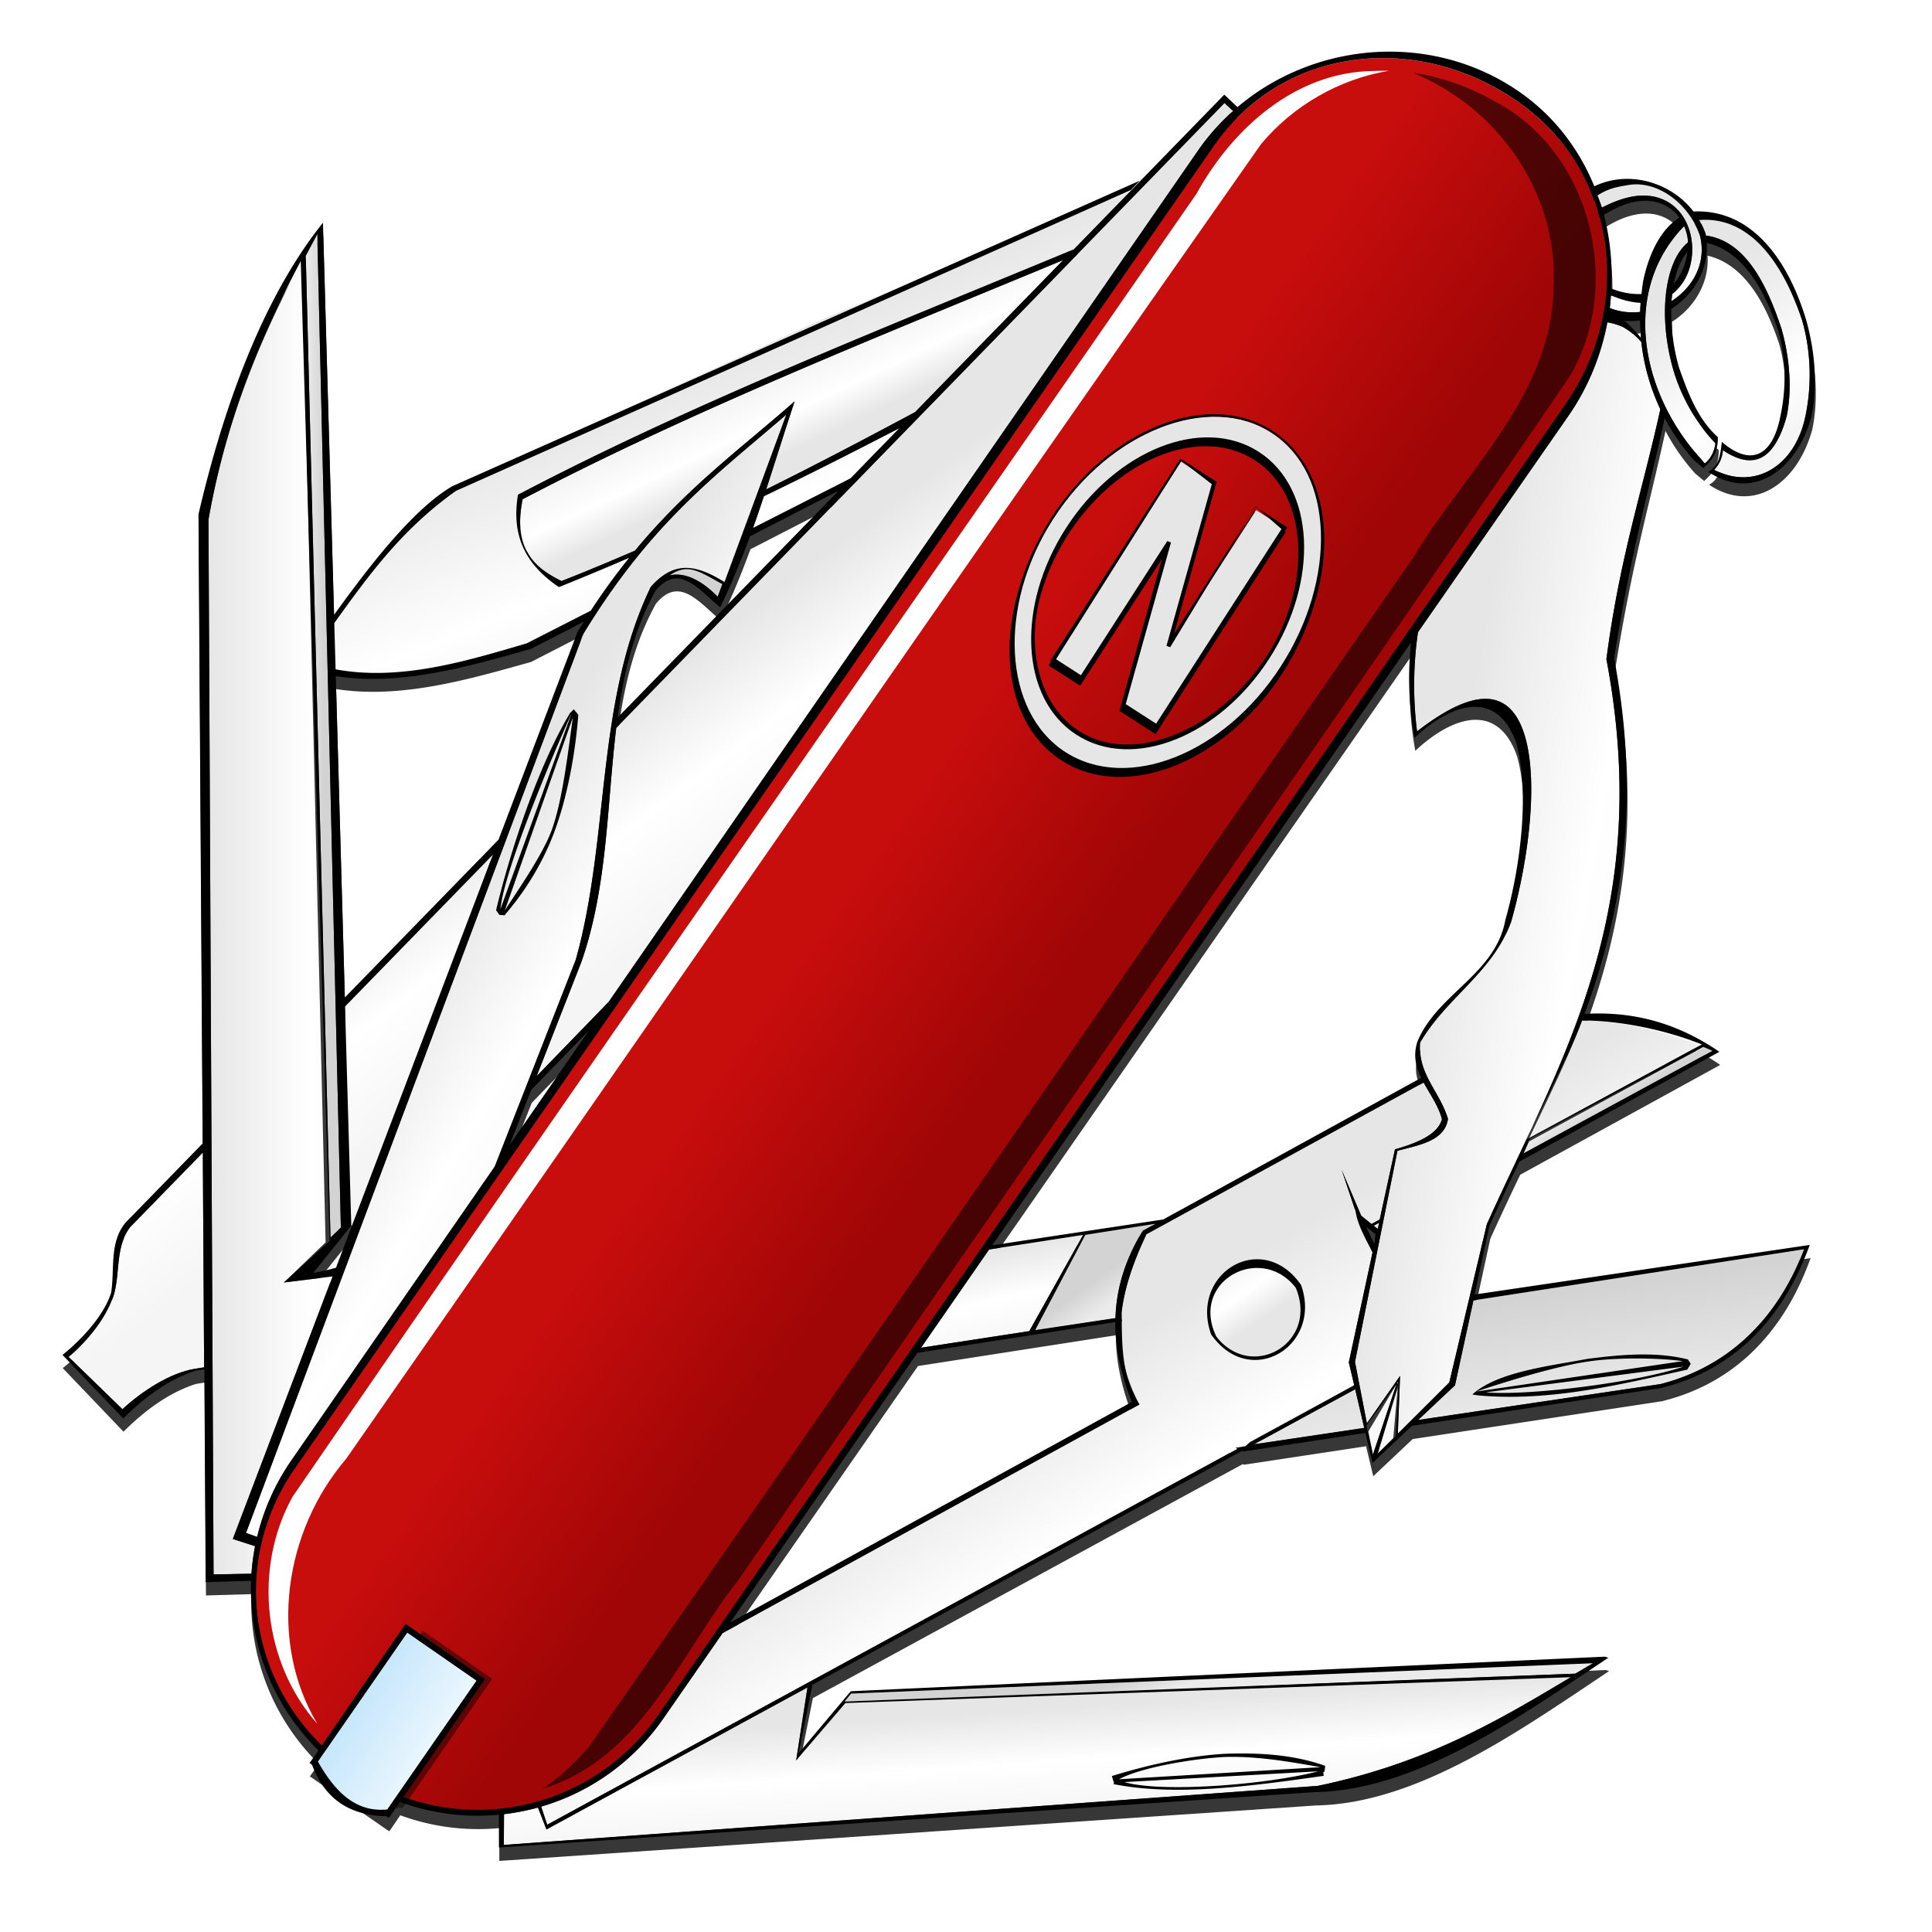 <?xml version="1.0" encoding="UTF-8"?>
<svg width="256" height="256" version="1.0" xmlns="http://www.w3.org/2000/svg" xmlns:xlink="http://www.w3.org/1999/xlink">
 <defs>
  <linearGradient id="h" x1="104.77" x2="125.22" y1="107.58" y2="134.58" gradientTransform="matrix(.8 0 0 .8 101.71 304.02)" gradientUnits="userSpaceOnUse" xlink:href="#a"/>
  <linearGradient id="c">
   <stop stop-color="#e6e6e6" offset="0"/>
   <stop stop-color="#fff" offset=".711"/>
   <stop stop-color="#f5f5f5" offset="1"/>
  </linearGradient>
  <linearGradient id="b">
   <stop stop-color="#d3d3d3" offset="0"/>
   <stop stop-color="#ebebeb" offset="1"/>
  </linearGradient>
  <linearGradient id="a">
   <stop stop-color="#e6e6e6" offset="0"/>
   <stop stop-color="#fff" offset=".5"/>
   <stop stop-color="#f5f5f5" offset="1"/>
  </linearGradient>
  <linearGradient id="k" x1="130.72" x2="164.45" y1="396.71" y2="396.71" gradientTransform="matrix(.8 0 0 .8 22.337 64.546)" gradientUnits="userSpaceOnUse" xlink:href="#a"/>
  <linearGradient id="l" x1="335.69" x2="383.28" y1="430.21" y2="439.21" gradientTransform="matrix(.8 0 0 .8 22.337 64.546)" gradientUnits="userSpaceOnUse" xlink:href="#a"/>
  <linearGradient id="m" x1="168.94" x2="204.47" y1="448.4" y2="469.4" gradientTransform="matrix(.8 0 0 .8 22.337 64.546)" gradientUnits="userSpaceOnUse" xlink:href="#a"/>
  <linearGradient id="n" x1="213.12" x2="214.37" y1="389.57" y2="384.69" gradientTransform="matrix(.8 0 0 .8 22.337 64.546)" gradientUnits="userSpaceOnUse" xlink:href="#b"/>
  <linearGradient id="o" x1="182.2" x2="207.81" y1="216" y2="257" gradientTransform="matrix(.8 0 0 .8 101.71 304.02)" gradientUnits="userSpaceOnUse" xlink:href="#a"/>
  <linearGradient id="t" x1="258.78" x2="262.2" y1="501.2" y2="517.04" gradientTransform="matrix(.8 0 0 .8 22.337 64.546)" gradientUnits="userSpaceOnUse" xlink:href="#a"/>
  <linearGradient id="u" x1="268.5" x2="271.5" y1="206.5" y2="226" gradientTransform="matrix(.8 0 0 .8 101.71 304.02)" gradientUnits="userSpaceOnUse" xlink:href="#b"/>
  <linearGradient id="A" x1="307.18" x2="301.41" y1="510.72" y2="502.38" gradientTransform="matrix(.8 0 0 .8 22.337 64.546)" gradientUnits="userSpaceOnUse" xlink:href="#a"/>
  <linearGradient id="g" x1="85.25" x2="99.406" y1="65.453" y2="100.45" gradientTransform="matrix(.8 0 0 .8 101.71 304.02)" gradientUnits="userSpaceOnUse" xlink:href="#c"/>
  <linearGradient id="i" x1="149.75" x2="146.84" y1="412.16" y2="412.16" gradientTransform="matrix(.8 0 0 .8 22.337 64.546)" gradientUnits="userSpaceOnUse" xlink:href="#b"/>
  <linearGradient id="j" x1="232.36" x2="227.35" y1="365.91" y2="355.41" gradientTransform="matrix(.8 0 0 .8 22.337 64.546)" gradientUnits="userSpaceOnUse" xlink:href="#a"/>
  <linearGradient id="p" x1="263.53" x2="261.91" y1="178.25" y2="175.75" gradientTransform="matrix(.8 0 0 .8 101.71 304.02)" gradientUnits="userSpaceOnUse" xlink:href="#b"/>
  <linearGradient id="q" x1="278.14" x2="280.84" y1="505.26" y2="509.01" gradientTransform="matrix(.8 0 0 .8 22.337 64.546)" gradientUnits="userSpaceOnUse" xlink:href="#b"/>
  <linearGradient id="w" x1="287.12" x2="288.09" y1="570.74" y2="573.99" gradientTransform="matrix(.8 0 0 .8 22.337 64.546)" gradientUnits="userSpaceOnUse" xlink:href="#b"/>
  <linearGradient id="x" x1="283.91" x2="285.09" y1="575.66" y2="593.41" gradientTransform="matrix(.8 0 0 .8 22.337 64.546)" gradientUnits="userSpaceOnUse" xlink:href="#a"/>
  <linearGradient id="y" x1="270.26" x2="272.35" y1="33.851" y2="46.037" gradientTransform="matrix(.8 0 0 .8 101.71 304.02)" gradientUnits="userSpaceOnUse" xlink:href="#c"/>
  <linearGradient id="z" x1="272.18" x2="288.29" y1="44.611" y2="69.536" gradientTransform="matrix(.8 0 0 .8 101.71 304.02)" gradientUnits="userSpaceOnUse" xlink:href="#c"/>
  <linearGradient id="r" x1="204.25" x2="180.25" y1="478.44" y2="461.44" gradientUnits="userSpaceOnUse">
   <stop stop-color="#a10606" offset="0"/>
   <stop stop-color="#c80d0d" offset="1"/>
  </linearGradient>
  <linearGradient id="v" x1="154.5" x2="171.75" y1="582.91" y2="593.94" gradientTransform="matrix(.8 0 0 .8 21.537 61.347)" gradientUnits="userSpaceOnUse">
   <stop stop-color="#c7e7fc" offset="0"/>
   <stop stop-color="#f9fdff" offset="1"/>
  </linearGradient>
  <filter id="B">
   <feGaussianBlur stdDeviation="2.297"/>
  </filter>
  <filter id="s">
   <feGaussianBlur stdDeviation=".278"/>
  </filter>
  <filter id="f">
   <feGaussianBlur stdDeviation="2.94"/>
  </filter>
  <filter id="C">
   <feGaussianBlur stdDeviation="4.117"/>
  </filter>
  <filter id="D">
   <feGaussianBlur stdDeviation="1.112"/>
  </filter>
 </defs>
 <path transform="matrix(.8 0 0 .8 -77.712 -238.1)" d="M327.655 308.289c-9.175-.052-18.317 3.149-25.437 9.187l-2.188-2.062-15.593 16-5.313 2.219 5.406-2.407 1.5-1.562-37.593 16.719-14.782 6.125-38.843 17.718-22.688 10.063c-6.7 3.916-14.097 13.715-19.594 21.312l-1.843-64.968c-10.314 12.88-16.7 31.446-20.625 48.312v.093l.687 104.157L118 502.29c-2.747 3.288-1.793 7.629-2.406 11.625-1.725 5.44-8.063 10.312-8.063 10.312l10.063 10.532c3.423-3.412 7.443-6.457 12-7.907.483-.077.954-.162 1.437-.218l.22 34.75v.5l7.53-.22a37.403 37.403 0 0011.157 28.095l-1.188 1.687-.281.406.406.282 12.313 8.53.437.282.281-.406 1.532-2.25a37.31 37.31 0 0016.406 2.125v5.437l135.25-9.187c16.984-.303 34.055-12.596 48.562-22.25l-.562-.188-124.75 5.72-.219.03-8.625 10.25 2.281-11.343 71.188-38.75c.031.012.062.018.094.03l.125.063 20.218-3.062 1.188 4.969 6.531-6.157 41.406-6.28h.032l.03-.032c11.632-2.912 19.932-11.116 24.438-23.656l-55.53 8.218 2.468-11.375c.006-.012.025-.018.031-.03v-.063a544.171 544.171 0 014.938-10.563l33.125-18.187c-6.759-4.637-13.601-6.476-20.75-6.344-.526.01-1.065.032-1.594.062 6.034-16.427 9.442-34.843 4.906-58.937 2.796-17.723 5.58-26.962 8.375-39.781a34.478 34.478 0 004.938 7.062l1.468 1.219c1.123-1.056 2.436-2.215 2.407-5.125-3.35-2.99-4.969-7.372-6.438-11.531-.963-3.376-1.343-6.734-1.281-9.72 3.65-2.32 6.165-6.407 5.875-10.937 6.516 1.507 9.912 8.808 11.844 14.563 1.465 5.134 1.194 10.129.406 13.937-1.29 6.916-4.961 8.612-9.75 4.47-.238 1.9-.32 3.873-2.25 4.968 7.547 4.997 14.714-.427 17.094-9.156.984-4.756.727-10.402-.907-16.125-2.61-8.63-8.123-17.862-17.937-17.875-.225 0-.457.02-.688.03-2.763-3.6-7.226-5.594-11.593-5.405a12.447 12.447 0 00-4.844 1.218c-2.519-6.178-6.68-11.68-12.469-15.687-6.403-4.432-13.826-6.583-21.219-6.625zm41.782 24.719c.27-.011.523-.015.78 0 2.278.132 4.07 1.221 5.22 2.78-3.28 2.044-5.148 6.38-6 10.5-.124.72-.202 1.436-.282 2.157-1.482.064-3.144-.164-5-.906.206-4.125-.186-8.24-1.218-12.188 2.41-1.553 4.608-2.267 6.5-2.343zm7.343 8.437c-.248 1.904-1.051 3.917-2.28 5.313l.03-.157c.493-2.379 1.338-4.065 2.25-5.156zm-7.875 11.375c.012.972.098 1.942.188 2.906a29.995 29.995 0 00-2.594-2.718c-.094-.041-.187-.088-.281-.125.905.088 1.801.056 2.687-.063zm-132.78 28.219L199.53 418.6c1.005-7.398 2.657-14.508 6.25-20.968 3.908-4.789 7.258-.088 10.72 2.718 1.87-3.83 3.474-7.762 4.937-11.75l14.687-7.562zm-42.188 21.687c-.342.543-.69 1.064-1.032 1.625l-.03.032v.03l-13.095 34.438-25.468 26.157-1.5-53.25c10.792 1.674 21.997-1.608 32.312-4.5h.031l.032-.032 8.75-4.5zm137.03 3.47c-.514 4.984-.437 10.212.595 15.78 6.017-5.627 13.609-8.287 16.843.875 2.06 7.144 1.083 19.097-1.812 29.344-1.646 8.968-11.322 12.227-14.563 20.125-.744 2.286-.252 4.19.625 6l-42.75 23.469-28.343 4.281 69.406-99.875zm-136.218 64.28l-13.156 19 3.625-9.187 9.531-9.813zm-39.375 32.282l.125.062-2.656 6.969c-1.185.319-2.405.624-3.75.844l6.125-7.625.156-.157v-.093zm168.125.218c.529.39 1.021.806 1.531 1.22l.032-.032-.157 1.687-1.406-2.875zm-40.437 15.438l.062.219h-.062v-.22zm-1.094.375c-.023 4.3.954 8.674 2.719 13.25l-66.532 36.531 31.032-44.687 32.78-5.094zm1.687 7.812a27.64 27.64 0 002.313 5.844c-1.192-1.885-1.897-3.838-2.313-5.844z" fill-opacity=".784" filter="url(#f)"/>
 <path transform="translate(-99.25 -299.44)" d="M251.978 323.558l-43.584 18.093-42.51 19.368-8.771 4.373c-6.011 5.214-9.756 10.994-14.42 16.544v6.223l5.373 1 8.772-.85 10.32-2.699 10.472-4.798 3.374-4.823 3.399-4.099-10.597 4.948-2.549-1.824-2.124-2.274-1.274-4.649.85-3.123 27.29-12.996 26.59-11.17 20.342-8.073 9.047-9.171zm-33.513 32.588c-5.964 3.094-11.956 6.136-17.993 9.047-.47 1.415-.948 2.82-1.45 4.223l12.92-6.573 6.523-6.697z" fill="url(#g)"/>
 <path transform="translate(-99.25 -299.44)" d="M261.5 313.112l-80.596 82.794c-1.24 10.193-1.129 21.01-4.623 31.014l-5.923 15.12 9.546-9.847 78.097-112.809a29.604 29.604 0 014.623-5.223l-1.125-1.05zM164.56 412.7l-19.593 20.118.125 28.54 1.15.724L164.56 412.7zm-38.436 39.486l-9.622 9.871c-1.972 2.596-1.312 5.85-2.149 8.897-1.4 4.413-5.456 7.847-5.998 8.297l7.123 6.922c.45-.422 4.855-4.517 9.546-5.348.426-.063.848-.139 1.275-.2l-.175-28.44z" fill="url(#h)"/>
 <path transform="translate(-99.25 -299.44)" d="m141.29 330.48 3.124 131.63-1.374 1.325-3.274-130.08c0.509-0.956 1.013-1.908 1.524-2.874z" fill="url(#i)"/>
 <path transform="translate(-99.25 -299.44)" d="m240.13 333.9-19.618 20.143c-6.563 3.515-13.138 6.973-19.742 10.246 1.276-3.882 2.48-7.798 3.773-11.67-7.015 6.188-14.092 11.264-21.142 19.767a281.77 281.77 0 0 1-9.747 4.048c-3.483-1.707-6.525-4.255-5.148-10.846 22.252-11.661 47.13-21.534 71.624-31.688z" fill="url(#j)"/>
 <path transform="translate(-99.25 -299.44)" d="M139.276 333.86l3.117 130.196-5.523 5.324 6.448-.8-13.22 34.787 2.948.95a29.752 29.752 0 00-.475 3.648l-5.023.1-.674-139.774c2.56-14.485 7.688-25.48 12.402-34.43z" fill="url(#k)"/>
 <path transform="translate(-99.25 -299.44)" d="M312.23 342.15a8.643 8.643 0 012.025.6c.924.507 1.747 1.19 2.474 2.025a28.473 28.473 0 002.524 8.897c-2.394 10.892-5.357 19.528-7.122 32.938l-.025.075v.1c6.343 33.514-5.991 53.056-15.844 74.872l-4.973 20.968-6.823 6.797.3-7.672-4.398 6.298-1.575-8.147 5.623-27.965c2.603-.732 6.292-1.223 6.698-4.249-1.115-3.663-4.046-5.962-3.674-10.096 3.456-5.962 9.602-9.243 12.046-16.019 2.345-8.303 3.579-18.49 1.849-24.491-2.408-8.32-9.167-4.706-14.32-.725a48.947 48.947 0 01.125-13.145l19.968-28.715c2.603-3.76 4.302-7.996 5.123-12.345z" fill="url(#l)"/>
 <path transform="translate(-99.25 -299.44)" d="m203.45 354.37-8.2 22.555c-4.043-2.53-6.833-3.04-9.769 0.287-7.35 15.253-5.399 33.23-9.946 49.432l-10.721 27.365-26.965 38.96a30.05 30.05 0 0 0-4.524 10.122l-1.474-0.525 44.683-119.11c9.071-14.916 17.745-21.153 26.916-29.09z" fill="url(#m)"/>
 <path transform="translate(-99.25 -299.44)" d="M190.35 374.864c1.42.057 2.836.995 4.624 1.974l-.625 1.675c-1.89-1.92-4.157-3.34-6.373-2.824.818-.614 1.598-.856 2.374-.825z" fill="url(#n)"/>
 <path transform="translate(-99.25 -299.44)" d="M308.882 434.667c-1.952 5.188-4.725 10.776-7.047 15.67l22.667-12.37c-4.834-1.949-10.701-3.315-15.62-3.3zm-20.992 8.222l-31.614 17.319-.674.1-4.449 2.699c-1.786 3.76-3.048 7.367-3.374 10.996l.175.5-.2.025c-.232 3.588.453 7.207 2.475 11.02l-55.23 30.29-7.822 11.27a29.857 29.857 0 01-16.22 11.721l.8 2.4L262.2 491.97l.275.15 16.22-9.121-.7-2.95-.026-.1.025-.074 3.124-14.47c-.277-.625-.592-1.234-.874-1.85l-1.1-3.698c-.139-.106-.265-.176-.4-.275l-1.724-5.148 2.599 6.098 1.374 1.1 1.075-.6 2.024-9.297c3.164-.897 5.707-2.042 6.223-3.999-.455-1.752-1.566-3.268-2.424-4.848z" fill="url(#o)"/>
 <path transform="translate(-99.25 -299.44)" d="M324.951 438.166l-23.091 12.52c-.254.533-.496 1.068-.75 1.6l25.04-13.595c-.393-.186-.798-.351-1.199-.525zm-42.96 23.291l-.724.4.55.425.175-.825zm-.524 1.5z" fill="url(#p)"/>
 <path transform="translate(-99.25 -299.44)" d="M252.328 461.607l-1.55.85-.1.05c-2.386 3.909-3.51 7.72-3.623 11.596l-10.73 1.676 6.65-12.797 9.353-1.375z" fill="url(#q)"/>
 <path transform="translate(-99.25 -299.44)" d="M282.742 307.139c-8.757-.08-17.226 3.797-22.692 11.695L138.32 494.021c-8.198 11.844-6.325 27.027 3.573 36.711l10.871-15.77.225-.324.35.225 9.846 6.847.325.225-.225.325-10.57 15.295a29.094 29.094 0 0033.787-10.896l120.156-173.612c5.276-7.624 6.761-16.68 4.573-24.766-.01.007-.015.018-.025.025-.096-.352-.19-.701-.3-1.05.007-.003.019.004.025 0-.128-.41-.252-.82-.4-1.224-.015.01-.034.014-.05.025a29.441 29.441 0 00-.624-1.6c.01-.005.015-.019.025-.025-1.97-4.495-5.174-8.517-9.622-11.595-5.404-3.74-11.527-5.644-17.518-5.698z" fill="url(#r)"/>
 <path transform="matrix(.8 0 0 .8 -77.712 -238.1)" d="m167.16 567.73 11.5 7.968-14.813 21.375c-6.492 0.299-10.992-1.618-11.5-7.968l14.813-21.375z" fill-opacity=".446" filter="url(#s)"/>
 <path transform="translate(-99.25 -299.44)" d="m242.76 463.08-7.122 12.745-14.345 2.2 9.022-13.02 12.445-1.925z" fill="url(#t)"/>
 <path transform="translate(-99.25 -299.44)" d="M338.296 464.981l-43.809 6.773-2.424 11.17-.05.126-.1.074-4.748 4.474 32.063-4.748c8.84-2.22 15.496-8.447 19.068-17.869zm-59.478 18.543l-13.42 7.298 14.62-2.175-1.2-5.123z" fill="url(#u)"/>
 <path d="M166.473 168.01c1.845-.027 3.765.751 5.224 2.624 3.063 7.342-5.854 12.465-10.522 6.472-2.45-5.047 1.24-9.037 5.298-9.096z" fill="#ccc"/>
 <path d="M185.267 183.03l-.125.2.1.15.025-.35zm-.225.374l-3.724 6.273.6 3.074 3.124-9.347zm.15.55l-2.65 8.672 2.075-2.074.575-6.598z" fill="#f9f9f9"/>
 <path transform="translate(-99.25 -299.44)" d="m153.21 515.76 9.197 6.372-11.846 17.094c-5.192 0.239-8.79-1.294-9.197-6.373l11.846-17.093z" fill="url(#v)"/>
 <path transform="translate(-99.25 -299.44)" d="M310.307 519.836c-.792.449-1.548.919-2.325 1.375l-96.814 3.698.85-1.05 98.289-4.023z" fill="url(#w)"/>
 <path transform="translate(-99.25 -299.44)" d="M307.983 521.56c-8.863 5.275-19.362 11.456-34.113 14.52l-107.86 7.822.024-4.073a30.026 30.026 0 004.499-.875l1.124 2.9 34.588-18.82-1.5 9.672 6.148-7.722 97.09-3.424z" fill="url(#x)"/>
 <path transform="translate(-99.25 -299.44)" d="M315.78 323.883a6.226 6.226 0 00-.725.075c-1.884.31-2.735.52-4.124 1.374.145.419.449 1.2.575 1.624 1.84-.946 3.484-1.473 4.898-1.574 7.62-.546 9.068 9.494 4.424 13.02-.037.317-.078.618-.1.95 2.839-1.813 4.689-5.07 3.773-8.697-1.382-3.979-5.106-6.939-8.721-6.772zm-3.074 14.694c-.043.556-.079 1.12-.15 1.675 1.298.537 2.676.668 4.023.524.011-.4.023-.799.05-1.2-1.162-.061-2.467-.365-3.923-.999z" fill="url(#y)"/>
 <path transform="translate(-99.25 -299.44)" d="M324.826 328.58c-.141.006-.28.014-.425.026.332.57.627 1.177.85 1.824.015.076.012.15.025.225 5.707.749 8.428 7.594 10.021 12.32 1.206 4.223 1.364 8.39.7 11.596-1.31 4.829-3.722 7.704-8.447 4.549-.055.733-.323 1.738-1.15 2.574 5.321 2.75 10.734-.423 12.096-7.198.756-3.65.825-8.13-.45-12.595-1.982-5.948-5.988-13.602-13.22-13.32zm-2.424.826c-8.347 8.562-5.709 21.919 1.924 30.513.21.178.615.768.825.925.708-.53 1.313-1.596 1.375-2.674-2.093-2.15-4.417-5.747-5.573-9.796-1.206-4.223-1.363-8.415-.7-11.621.518-2.505 1.494-4.242 2.649-5.173-.007-.178-.003-.355-.025-.525a6.08 6.08 0 00-.475-1.65z" fill="url(#z)"/>
 <path transform="translate(-99.25 -299.44)" d="m266.02 466.31c-4.331-0.137-8.28 4.371-6.298 9.946 5.16 7.39 14.804 1.561 11.92-6.548-1.612-2.31-3.653-3.336-5.622-3.398z" fill="url(#A)"/>
 <path transform="matrix(.8 0 0 .8 -77.712 -238.1)" d="M324.687 309.383c-12.982.11-23.413 9.532-29.378 20.35-49.845 71.972-100.167 143.657-149.716 215.806-6.582 11.882-4.83 27.506 4.094 37.594-8.2-13.783-5.45-31.918 4.79-43.887C205.03 466.713 255.234 393.813 306 321.508c5.321-6.395 12.94-10.776 21.157-12.156-.823.005-1.647-.02-2.47.03z" fill="#fff" filter="url(#B)"/>
 <path transform="matrix(.8 0 0 .8 -77.712 -238.1)" d="M332.406 310.227c13.89 6.265 23.052 20.481 22.03 35.437-.439 17.556-14.654 30.064-23.184 44.243-45.553 65.616-90.776 131.565-136.534 196.976-2.23 2.631-4.799 5.037-7.687 7 16.324-4.905 22.732-22.315 32.42-34.568 45.797-66.42 92.173-132.718 137.61-199.213 9.053-15.22 3.639-37.197-12.155-45.594-4.232-2.41-8.884-4.133-13.657-4.813l.91.418.247.114zM187.03 593.883c-.18.015.042.08 0 0z" fill-opacity=".562" filter="url(#C)"/>
 <path d="M184.317 6.844c-7.338-.042-14.648 2.518-20.343 7.347l-1.749-1.65-19.943 20.493C117.154 43.46 91.523 53.525 68.634 65.547c-.772 4.703.366 8.829 5.423 12.246a372.976 372.976 0 009.297-3.874 87.206 87.206 0 00-5.073 6.998l-8.472 4.323c-7.865 2.324-16.77 5.044-25.341 3.449l-.175-6.123c4.606-6.424 9.01-12.469 16.12-17.519l.05-.025 89.367-39.835 1.2-1.25-91.093 40.486C54.58 67.555 48.664 75.39 44.268 81.466L42.794 29.51C34.546 39.81 29.439 54.658 26.3 68.146V68.221l.55 83.295-10.197 10.471c-2.197 2.63-1.434 6.1-1.924 9.297-1.38 4.35-6.448 8.247-6.448 8.247l8.047 8.422c2.738-2.73 5.953-5.164 9.597-6.323.386-.062.763-.13 1.15-.175l.174 27.79v.4l6.023-.175a29.912 29.912 0 008.922 22.466l-.95 1.35-.225.325.325.225c1.83 4.887 5.355 6.725 9.847 6.822l.35.225.224-.325 1.225-1.799a29.838 29.838 0 0013.12 1.7v4.348l108.16-7.348c13.583-.242 27.235-10.072 38.836-17.793l-.45-.15-99.763 4.573-.175.025-6.897 8.197 1.824-9.071 56.93-30.989c.024.01.05.015.074.025l.1.05 16.17-2.45.949 3.974 5.223-4.923 33.113-5.023h.025l.025-.025c9.301-2.329 15.939-8.89 19.543-18.918l-44.41 6.573 1.975-9.097c.005-.01.02-.015.025-.025v-.05a435.182 435.182 0 013.949-8.447l26.49-14.545c-5.405-3.708-10.877-5.178-16.594-5.073-.42.008-.851.026-1.274.05 4.825-13.137 7.55-27.864 3.923-47.133 2.236-14.173 4.463-21.561 6.698-31.813a27.572 27.572 0 003.948 5.648l1.175.974c.898-.844 1.947-1.77 1.924-4.098-2.679-2.391-3.973-5.896-5.148-9.222a26.64 26.64 0 01-1.025-7.772c2.92-1.856 4.93-5.124 4.699-8.747 5.21 1.205 7.926 7.044 9.471 11.646 1.172 4.106.956 8.1.325 11.146-1.032 5.53-3.967 6.887-7.797 3.574-.19 1.52-.256 3.098-1.8 3.973 6.036 3.997 11.768-.341 13.67-7.322.788-3.803.582-8.318-.724-12.895-2.088-6.901-6.497-14.284-14.345-14.295-.18 0-.365.016-.55.025-2.21-2.88-5.779-4.474-9.271-4.324a9.954 9.954 0 00-3.874.975c-2.014-4.94-5.342-9.341-9.971-12.545-5.121-3.544-11.057-5.265-16.969-5.298zm-.825.85c5.992.053 12.115 1.957 17.519 5.697 4.448 3.079 7.652 7.1 9.621 11.596-.01.006-.015.02-.025.025.227.527.43 1.062.625 1.6.015-.012.035-.015.05-.026.148.405.272.815.4 1.225-.007.004-.018-.004-.025 0 .11.348.203.698.3 1.05.01-.007.015-.019.025-.025 2.188 8.086.703 17.142-4.573 24.766L87.252 227.213a29.094 29.094 0 01-33.787 10.896l10.57-15.294.226-.325-.325-.225-9.847-6.847-.35-.225-.224.324-10.871 15.77c-9.899-9.684-11.771-24.868-3.574-36.712L160.8 19.39c5.467-7.898 13.935-11.774 22.692-11.696zm-21.242 5.972l1.125 1.05a29.604 29.604 0 00-4.624 5.223L80.655 132.748l-9.547 9.846 5.923-15.12c3.495-10.004 3.383-20.82 4.623-31.013l80.596-82.795zm54.28 10.771c3.616-.166 7.34 2.794 8.722 6.773.915 3.627-.935 6.883-3.774 8.697.023-.332.063-.633.1-.95 4.645-3.526 3.197-13.566-4.423-13.02-1.414.101-3.058.627-4.898 1.574-.126-.425-.43-1.206-.575-1.624 1.388-.854 2.24-1.064 4.123-1.375.24-.04.484-.064.725-.075zm1.2 2.174c.216-.008.418-.012.625 0 1.82.106 3.254.977 4.173 2.225-2.623 1.633-4.116 5.101-4.798 8.397-.1.574-.162 1.147-.225 1.724-1.185.051-2.515-.132-3.999-.725.165-3.298-.149-6.589-.974-9.746 1.927-1.243 3.685-1.814 5.198-1.875zm7.847 2.524c7.232-.282 11.238 7.373 13.22 13.32 1.275 4.466 1.206 8.945.45 12.596-1.362 6.774-6.775 9.947-12.096 7.197.827-.836 1.094-1.84 1.15-2.574 4.724 3.156 7.136.28 8.447-4.548.663-3.205.505-7.373-.7-11.596-1.593-4.726-4.314-11.572-10.021-12.32-.014-.076-.01-.15-.025-.225a10.434 10.434 0 00-.85-1.825c.144-.011.283-.019.425-.025zm-2.424.825c.228.523.4 1.07.475 1.65.022.17.017.346.025.524-1.156.932-2.131 2.669-2.65 5.174-.663 3.205-.505 7.397.7 11.62 1.156 4.05 3.48 7.647 5.573 9.797-.062 1.077-.666 2.144-1.374 2.674-.21-.158-.615-.748-.825-.925-7.633-8.595-10.272-21.952-1.924-30.514zm-181.11 1.075l3.125 131.627-1.375 1.324L40.52 33.91c.51-.957 1.014-1.908 1.525-2.874zm181.56 2.324c-.199 1.522-.841 3.132-1.825 4.248l.025-.125c.394-1.902 1.07-3.25 1.8-4.123zm-82.72 1.1L121.265 54.6c-6.563 3.516-13.139 6.973-19.743 10.246 1.277-3.882 2.48-7.798 3.774-11.67-7.015 6.189-14.092 11.265-21.142 19.768a281.772 281.772 0 01-9.747 4.048c-3.483-1.708-6.525-4.255-5.148-10.846 22.252-11.662 47.129-21.534 71.624-31.688zm-101.033.133l3.824 129.842-6.054 5.5 6.448-.8-13.22 34.788 2.949.95a29.752 29.752 0 00-.475 3.648l-5.023.1-.675-139.774c2.56-14.485 7.511-25.304 12.226-34.254zm173.606 4.54c1.457.634 2.761.937 3.924 1-.028.4-.04.8-.05 1.199-1.347.144-2.726.012-4.024-.525.072-.554.107-1.118.15-1.674zm3.849 3.324c.01.777.078 1.553.15 2.324a23.988 23.988 0 00-2.074-2.174c-.076-.033-.15-.07-.225-.1a9.3 9.3 0 002.149-.05zm-4.324.25a8.643 8.643 0 012.025.6c.924.505 1.747 1.188 2.474 2.024a28.473 28.473 0 002.524 8.896c-2.394 10.893-5.357 19.529-7.122 32.938l-.025.075v.1c6.343 33.515-5.991 53.057-15.845 74.873l-4.973 20.967-6.822 6.798.3-7.672-4.399 6.297-1.574-8.147 5.623-27.965c2.602-.732 6.291-1.223 6.697-4.248-1.115-3.664-4.046-5.963-3.673-10.096 3.455-5.963 9.602-9.243 12.045-16.02 2.346-8.303 3.58-18.489 1.85-24.49-2.408-8.321-9.167-4.707-14.32-.725a48.947 48.947 0 01.125-13.145l19.967-28.715c2.604-3.761 4.303-7.996 5.123-12.345zm-108.785 12.22l-8.199 22.201c-4.044-2.53-6.833-2.686-9.77.64-7.349 15.253-5.398 33.231-9.946 49.433l-10.72 27.365-26.966 38.96a30.05 30.05 0 00-4.523 10.122l-1.475-.525L77.281 84.015c9.07-14.916 17.744-21.153 26.915-29.089zm15.02 1.774l-6.523 6.698-12.92 6.573c.502-1.403.979-2.809 1.45-4.224 6.036-2.91 12.029-5.952 17.993-9.047zm-8.097 8.322l-29.265 30.04c.804-5.917 2.125-11.603 4.999-16.77 3.125-3.829 5.803-.07 8.571 2.175 1.496-3.064 2.78-6.208 3.949-9.397l11.746-6.048zM91.1 75.42c1.419.057 2.836.995 4.623 1.974l-.624 1.674c-1.891-1.92-4.157-3.339-6.373-2.824.818-.614 1.597-.856 2.374-.824zm-13.72 6.947c-.273.434-.552.85-.825 1.3l-.025.025v.025l-10.47 27.54-20.368 20.917-1.2-42.585c8.63 1.34 17.591-1.285 25.84-3.598h.026l.025-.025 6.997-3.599zm109.585 2.774c-.412 3.986-.35 8.167.475 12.62 4.812-4.5 10.883-6.627 13.47.7 1.647 5.713.865 15.272-1.45 23.467-1.316 7.17-9.053 9.778-11.645 16.094-.596 1.828-.202 3.351.5 4.798l-34.188 18.768-22.667 3.424 55.505-79.871zM76.031 93.987l-.55.55c-.012.02-.012.054-.024.075-4.474 7.5-8.138 19.29-9.722 25.99l.425.625.725.05c.026-.03.049-.095.075-.125 1.97-2.301 4.58-5.913 6.397-10.671 1.841-4.82 2.883-10.752 3.274-15.77l-.6-.724zm-.3.55l-9.421 25.915c.531-5.31 7.056-20.722 9.422-25.915zm.176.524c-.596 4.21-1.36 11.154-2.874 15.12-1.282 3.356-4.733 8.231-6.148 10.471l9.022-25.591zM65.31 113.255l-20.792 54.73c-.947.255-1.923.5-2.999.675l4.898-6.098.125-.125v-.175l-.824-28.89 19.592-20.117zm144.323 21.967c4.919-.015 11.036 1.226 15.87 3.174l-23.293 12.62c2.322-4.893 5.47-10.606 7.423-15.794zM78.03 136.546L67.51 151.741l2.899-7.348 7.622-7.847zm147.67 2.175c.401.174.807.339 1.2.524l-25.04 13.595c.254-.531.62-1.442.874-1.974l22.967-12.145zm-37.06 4.723c.858 1.58 1.968 3.095 2.424 4.848-.516 1.956-3.06 3.101-6.223 3.999l-2.024 9.296-1.075.6-1.375-1.1-2.599-6.097 1.85 5.498c.325 2.096 1.597 4.08 2.249 5.473l-3.124 14.47-.025.074.025.1.7 2.95-13.795 7.521-.625.55-1.325.225c.094.041.181.085.275.125l-91.466 49.807-.8-2.4a29.857 29.857 0 0016.22-11.72l7.821-11.27 55.23-30.29c-2.424-3.834-2.314-8.044-2.349-12.295.422-3.375 1.612-6.748 3.274-10.247l4.148-2.274 32.588-17.843zM26.873 152.74l.175 28.44c-.426.06-.848.136-1.274.2-4.691.83-9.096 4.925-9.547 5.348l-7.122-6.923c.541-.45 4.598-3.884 5.998-8.296.836-3.047.177-6.302 2.149-8.897l9.621-9.872zm155.869 9.272l-.175.825-.55-.425.725-.4zm-29.665.15l-1.55.85-.099.05c-2.386 3.909-3.511 7.72-3.624 11.595l-10.642 1.588 6.652-12.62 9.263-1.463zm27.915.375c.423.311.817.644 1.225.974l.025-.025-.125 1.35-1.125-2.3zm-37.486 1.1l-7.123 12.745-14.344 2.199 9.021-13.02 12.446-1.925zm95.54 1.899c-3.573 9.422-10.229 15.648-19.068 17.868l-32.063 4.748 4.748-4.473.1-.075.05-.125 2.424-11.17 43.809-6.773zm-72.274 1.324c-4.33-.137-8.28 4.372-6.297 9.947 5.16 7.39 14.804 1.56 11.92-6.548-1.612-2.31-3.654-3.337-5.623-3.399zm-.3 1.15c1.845-.027 3.765.751 5.224 2.624 3.063 7.342-5.854 12.465-10.522 6.472-2.45-5.047 1.24-9.037 5.298-9.096zm-18.693 7.172c-.018 3.439.763 6.937 2.174 10.596L96.75 214.993l24.816-35.737 26.215-4.074zm69.25 4.299c-2.231.045-4.477.29-6.673.574-5.047.953-11.967 1.715-15.269 4.724l.85.125c9.368.834 18.568-1.399 27.64-3.424l.45-.775-.375-.575c-2.174-.539-4.392-.695-6.623-.65zm-.325.524c2.3-.003 4.612.118 6.273.35l-27.34 4.028c3.666-1.246 10.631-3.388 14.82-3.978 1.658-.257 3.948-.396 6.247-.4zm6.397 1.075c-6.46 2.166-20.765 3.894-26.224 3.41l26.224-3.41zm-37.835 1.95l-.025.35-.1-.15.125-.2zm-.225.374l-3.124 9.347-.865-3.87 3.989-5.477zm.275-.2l-.347 7.082-2.427 2.34 2.774-9.422zm-5.748.875l1.2 5.123-14.62 2.174 13.42-7.297zM53.965 216.317l9.196 6.373-11.846 17.094c-4.314.374-7-2.511-9.196-6.373l11.846-17.094zm157.092 4.074c-.791.449-1.548.919-2.324 1.374l-96.815 3.699.85-1.05 98.29-4.023zm-2.948 1.849c-8.863 5.275-18.738 11.33-33.489 14.395l-107.86 7.822.025-4.074a30.026 30.026 0 004.498-.874l1.125 2.899 34.587-18.818-1.5 9.671 6.523-7.597 96.09-3.424zm-45.784 10.146c-5.229.294-10.733 1.629-14.995 2.95l.225.749c.015-.004.036.004.05 0l-.025.35c.033.006.068.019.1.025.008.001.018-.027.025-.025 7.96 1.536 17.396.35 27.69-1.125l-.05-.525h.15l.1-.8c-4.249-1.517-8.799-1.754-13.27-1.599zm12.645 1.775l-26.69 1.6c2.895-1.569 9.698-2.711 13.945-2.95 4.28-.137 8.545.603 12.745 1.35zm-.3.55c-6.696 1.752-20.696 2.88-25.69 1.424l25.69-1.425z"/>
 <path transform="translate(-99.25 -299.44)" d="M259.58 354.92c-7.425.155-15.762 5.261-21.25 13.781-7.633 11.854-6.98 25.999 1.563 31.5 8.544 5.502 21.68.26 29.313-11.593 7.633-11.854 6.98-25.999-1.563-31.5-2.402-1.548-5.156-2.249-8.062-2.188zm-.03 3.656c2.148.082 4.177.69 5.968 1.844 7.168 4.616 7.765 16.508 1.25 26.625s-17.582 14.49-24.75 9.875c-7.167-4.615-7.765-16.508-1.25-26.625 4.887-7.588 12.337-11.965 18.782-11.719zm-4.063 2.25l-.187.25-16.938 26.282-.156.25.219.156 3.75 2.406.218.125.157-.25 10.656-16.531-5.563 19.937-.062.188.156.094 4.406 2.843.22.157.155-.25 16.938-26.313.156-.25-.219-.156-3.718-2.406-.25-.125-.157.25-10.656 16.562 5.594-19.937.062-.22-.187-.093-4.375-2.844-.219-.125z" filter="url(#D)"/>
 <path d="m168.43 57.331c-8.396-5.407-21.377-0.256-28.938 11.486-7.562 11.742-6.88 25.69 1.516 31.097s21.377 0.257 28.938-11.485c7.562-11.742 6.88-25.691-1.516-31.098zm-1.8 2.796c7.313 4.71 7.91 16.79 1.323 27.018s-17.831 14.683-25.145 9.974c-7.313-4.71-7.91-16.79-1.323-27.019 6.587-10.228 17.831-14.683 25.145-9.973zm-10.148 1.04-16.936 26.298 3.738 2.407 11.615-18.038-6.051 21.622 4.402 2.835 16.935-26.299-3.737-2.407-11.616 18.038 6.05-21.621-4.401-2.835z" fill="#e6e6e6"/>
 <path d="M168.593 57.073c-8.543-5.502-21.689-.258-29.322 11.595-7.634 11.854-6.969 25.992 1.574 31.493 8.544 5.502 21.69.259 29.323-11.595 7.634-11.854 6.969-25.992-1.575-31.493zm-.075.255c8.249 5.312 8.697 19.322 1.207 30.952-7.49 11.63-20.305 16.688-28.554 11.376-8.249-5.312-9.072-19.322-1.582-30.952 7.49-11.63 20.68-16.688 28.929-11.376zm-1.725 2.54c-7.46-4.803-18.87-.255-25.53 10.084-6.657 10.34-6.077 22.61 1.383 27.414 7.46 4.804 18.87.255 25.529-10.084 6.658-10.34 6.078-22.61-1.382-27.413zm-.326.506c7.168 4.616 8.03 16.256 1.515 26.373s-17.844 14.729-25.01 10.113c-7.168-4.615-7.905-16.63-1.39-26.748 6.515-10.116 17.718-14.354 24.885-9.738zm-10.044.392l-.162.252-16.936 26.299-.163.253.222.142 3.737 2.407.222.143.163-.253 10.66-16.553-5.586 19.955-.046.194.152.098 4.402 2.835.222.142.163-.252 16.935-26.299.163-.253-.222-.142-3.737-2.407-.222-.143-.162.253-10.67 16.569 5.585-19.955.07-.2-.166-.108-4.402-2.835-.222-.142zm.118.29l4.028 3.095-6.005 21.427.49.182 11.329-18.66 3.42 2.997-16.61 25.793-4.029-2.594 5.994-21.412-.48-.198-11.453 17.785-3.294-2.121 16.61-26.294z"/>
</svg>

